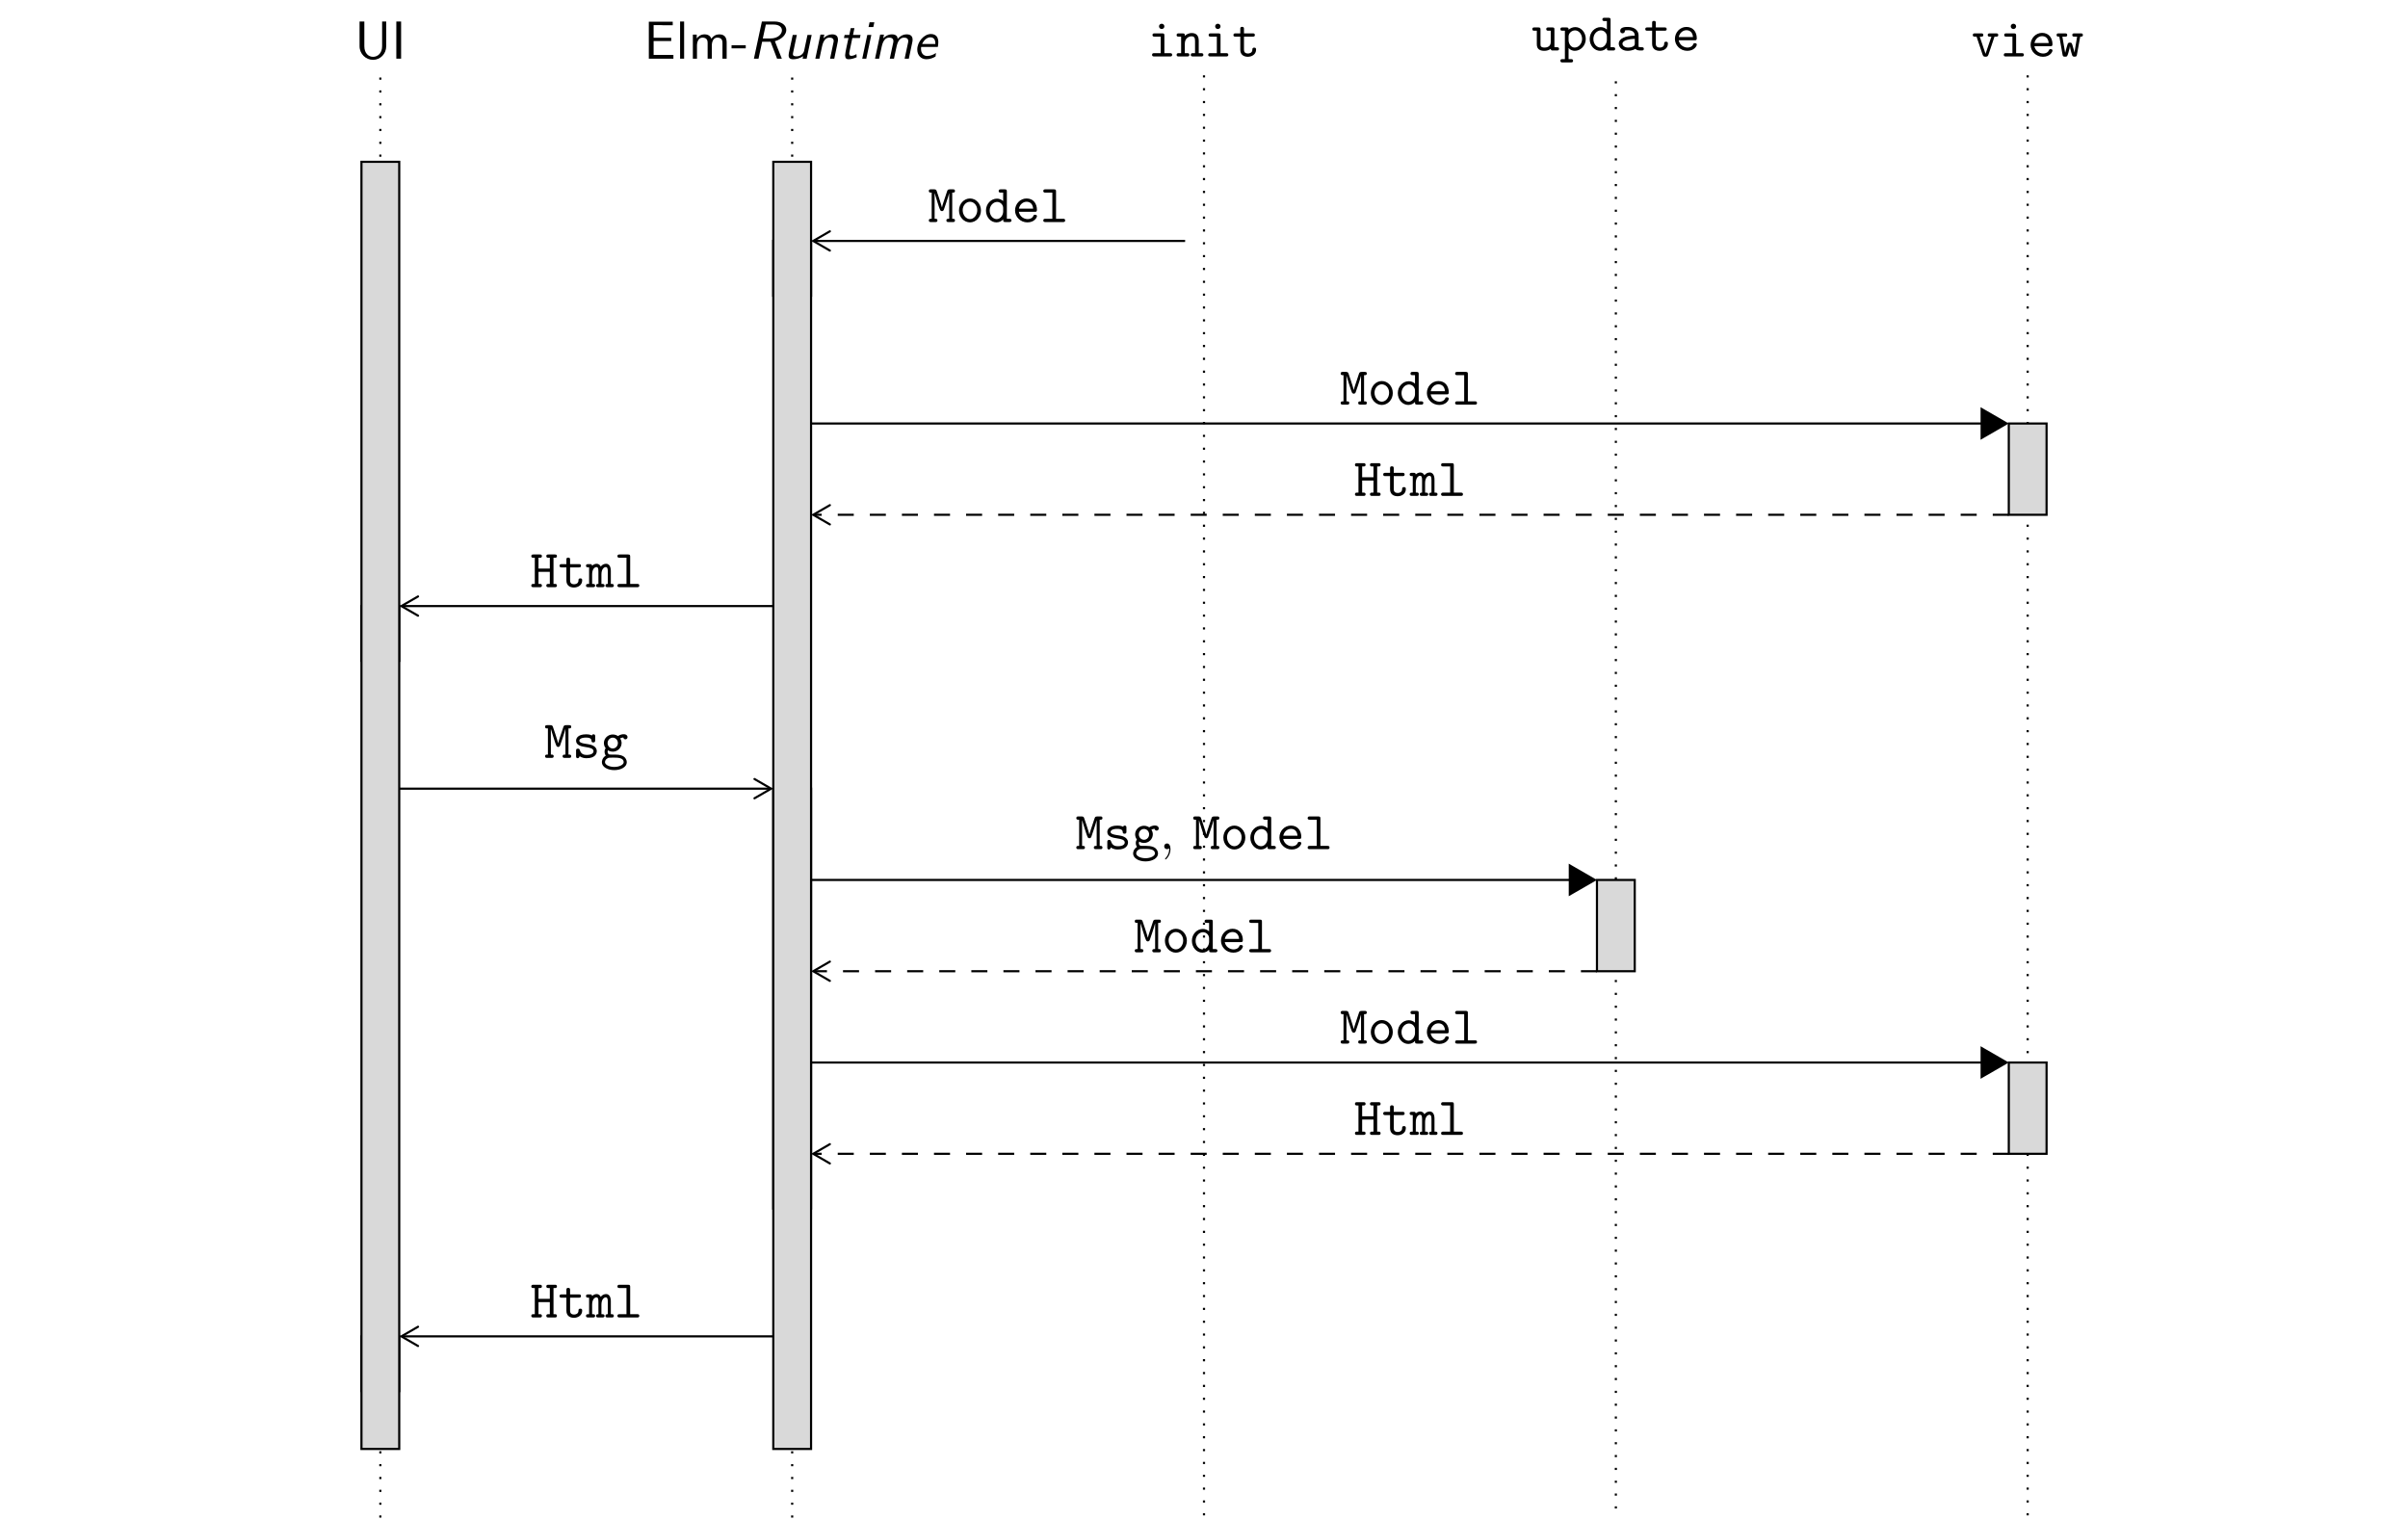 <?xml version="1.0" encoding="UTF-8"?>
<svg xmlns="http://www.w3.org/2000/svg" xmlns:xlink="http://www.w3.org/1999/xlink" width="448.671pt" height="283.201pt" viewBox="0 0 448.671 283.201" version="1.1">
<defs>
<g>
<symbol overflow="visible" id="glyph0-0">
<path style="stroke:none;" d=""/>
</symbol>
<symbol overflow="visible" id="glyph0-1">
<path style="stroke:none;" d="M 5.906 -6.922 L 5.141 -6.922 L 5.141 -2.312 C 5.141 -1 4.297 -0.344 3.453 -0.344 C 2.641 -0.344 1.828 -0.969 1.828 -2.312 L 1.828 -6.922 L 0.938 -6.922 L 0.938 -2.328 C 0.938 -0.875 2.109 0.219 3.453 0.219 C 4.781 0.219 5.906 -0.875 5.906 -2.328 Z M 5.906 -6.922 "/>
</symbol>
<symbol overflow="visible" id="glyph0-2">
<path style="stroke:none;" d="M 1.828 -6.922 L 0.938 -6.922 L 0.938 0 L 1.828 0 Z M 1.828 -6.922 "/>
</symbol>
<symbol overflow="visible" id="glyph0-3">
<path style="stroke:none;" d="M 5.109 -3.281 L 5.109 -3.891 L 1.828 -3.891 L 1.828 -6.25 L 3.203 -6.25 C 3.312 -6.25 3.438 -6.234 3.562 -6.234 L 5.391 -6.234 L 5.391 -6.891 L 0.938 -6.891 L 0.938 0 L 5.516 0 L 5.516 -0.703 L 4.266 -0.703 C 4.141 -0.703 4.031 -0.703 3.906 -0.703 L 1.828 -0.703 L 1.828 -3.281 Z M 5.109 -3.281 "/>
</symbol>
<symbol overflow="visible" id="glyph0-4">
<path style="stroke:none;" d="M 1.562 -6.922 L 0.812 -6.922 L 0.812 0 L 1.562 0 Z M 1.562 -6.922 "/>
</symbol>
<symbol overflow="visible" id="glyph0-5">
<path style="stroke:none;" d="M 7.109 -2.969 C 7.109 -3.641 6.953 -4.531 5.734 -4.531 C 5.141 -4.531 4.625 -4.25 4.25 -3.719 C 4 -4.469 3.297 -4.531 2.984 -4.531 C 2.266 -4.531 1.797 -4.125 1.531 -3.766 L 1.531 -4.484 L 0.812 -4.484 L 0.812 0 L 1.578 0 L 1.578 -2.438 C 1.578 -3.125 1.859 -3.922 2.594 -3.922 C 3.516 -3.922 3.562 -3.281 3.562 -2.906 L 3.562 0 L 4.344 0 L 4.344 -2.438 C 4.344 -3.125 4.609 -3.922 5.359 -3.922 C 6.281 -3.922 6.328 -3.281 6.328 -2.906 L 6.328 0 L 7.109 0 Z M 7.109 -2.969 "/>
</symbol>
<symbol overflow="visible" id="glyph0-6">
<path style="stroke:none;" d="M 2.75 -1.922 L 2.75 -2.5 L 0.109 -2.5 L 0.109 -1.922 Z M 2.75 -1.922 "/>
</symbol>
<symbol overflow="visible" id="glyph1-0">
<path style="stroke:none;" d=""/>
</symbol>
<symbol overflow="visible" id="glyph1-1">
<path style="stroke:none;" d="M 4.859 -3.25 C 6.266 -3.641 6.984 -4.578 6.984 -5.344 C 6.984 -6.234 6.094 -6.922 4.828 -6.922 L 2.438 -6.922 L 0.953 0 L 1.812 0 L 2.484 -3.156 L 4.062 -3.156 L 5.266 0 L 6.156 0 Z M 3.172 -6.359 L 4.594 -6.359 C 5.719 -6.359 6.172 -5.828 6.172 -5.281 C 6.172 -4.609 5.469 -3.766 4.062 -3.766 L 2.609 -3.766 Z M 3.172 -6.359 "/>
</symbol>
<symbol overflow="visible" id="glyph1-2">
<path style="stroke:none;" d="M 5.281 -4.422 L 4.5 -4.422 L 3.875 -1.469 C 3.781 -1.047 3.328 -0.438 2.469 -0.438 C 1.953 -0.438 1.781 -0.562 1.781 -0.844 C 1.781 -0.875 1.781 -0.938 1.812 -1.078 L 2.516 -4.422 L 1.75 -4.422 L 1.031 -1.062 C 1 -0.922 0.984 -0.781 0.984 -0.641 C 0.984 -0.281 1.094 0.109 1.844 0.109 C 2.406 0.109 3.141 -0.062 3.688 -0.484 L 3.594 0 L 4.344 0 Z M 5.281 -4.422 "/>
</symbol>
<symbol overflow="visible" id="glyph1-3">
<path style="stroke:none;" d="M 4.969 -3.031 C 5.031 -3.312 5.031 -3.391 5.031 -3.531 C 5.031 -4.141 4.734 -4.531 3.938 -4.531 C 3.312 -4.531 2.75 -4.234 2.328 -3.781 L 2.484 -4.484 L 1.766 -4.484 L 0.812 0 L 1.578 0 L 2.062 -2.266 C 2.297 -3.359 2.766 -3.922 3.422 -3.922 C 3.891 -3.922 4.234 -3.766 4.234 -3.266 C 4.234 -3.234 4.203 -3.078 4.203 -3.062 L 3.562 0 L 4.344 0 Z M 4.969 -3.031 "/>
</symbol>
<symbol overflow="visible" id="glyph1-4">
<path style="stroke:none;" d="M 2.562 -3.844 L 3.969 -3.844 L 4.094 -4.422 L 2.688 -4.422 L 2.953 -5.688 L 2.266 -5.688 L 2 -4.422 L 1.125 -4.422 L 1 -3.844 L 1.844 -3.844 C 1.719 -3.281 1.219 -1.031 1.219 -0.656 C 1.219 -0.094 1.453 0.109 1.828 0.109 C 2.359 0.109 2.875 -0.047 3.375 -0.266 L 3.328 -0.859 C 2.969 -0.609 2.625 -0.531 2.359 -0.531 C 2.25 -0.531 1.984 -0.531 1.984 -1 C 1.984 -1.094 2 -1.172 2.016 -1.234 Z M 2.562 -3.844 "/>
</symbol>
<symbol overflow="visible" id="glyph1-5">
<path style="stroke:none;" d="M 3.062 -6.781 L 2.172 -6.781 L 1.984 -5.891 L 2.875 -5.891 Z M 0.812 0 L 1.562 0 L 2.5 -4.422 L 1.75 -4.422 Z M 0.812 0 "/>
</symbol>
<symbol overflow="visible" id="glyph1-6">
<path style="stroke:none;" d="M 7.75 -3.031 C 7.781 -3.203 7.812 -3.312 7.812 -3.531 C 7.812 -4.141 7.5 -4.531 6.703 -4.531 C 5.828 -4.531 5.281 -3.953 5.031 -3.703 C 5 -4.109 4.797 -4.531 3.938 -4.531 C 3.141 -4.531 2.547 -4.016 2.328 -3.781 L 2.484 -4.484 L 1.766 -4.484 L 0.812 0 L 1.578 0 L 2.062 -2.266 C 2.266 -3.188 2.672 -3.922 3.422 -3.922 C 3.844 -3.922 4.234 -3.797 4.234 -3.266 C 4.234 -3.234 4.219 -3.078 4.219 -3.062 L 3.562 0 L 4.344 0 L 4.828 -2.266 C 5.031 -3.188 5.438 -3.922 6.188 -3.922 C 6.609 -3.922 7 -3.797 7 -3.266 C 7 -3.234 6.984 -3.078 6.984 -3.062 L 6.328 0 L 7.109 0 Z M 7.75 -3.031 "/>
</symbol>
<symbol overflow="visible" id="glyph1-7">
<path style="stroke:none;" d="M 4.594 -2.188 C 4.641 -2.359 4.688 -2.734 4.688 -3.062 C 4.688 -3.234 4.688 -3.766 4.375 -4.156 C 4.188 -4.391 3.828 -4.594 3.312 -4.594 C 2.031 -4.594 0.766 -3.156 0.766 -1.703 C 0.766 -0.672 1.422 0.109 2.484 0.109 C 3.156 0.109 3.781 -0.156 4.172 -0.406 C 4.203 -0.531 4.234 -0.906 4.25 -1.062 C 3.891 -0.797 3.266 -0.5 2.609 -0.5 C 1.938 -0.5 1.469 -1 1.469 -1.812 C 1.469 -1.938 1.469 -2.047 1.5 -2.188 Z M 1.672 -2.734 C 2.031 -3.531 2.656 -3.984 3.203 -3.984 C 4.141 -3.984 4.141 -3.047 4.141 -2.734 Z M 1.672 -2.734 "/>
</symbol>
<symbol overflow="visible" id="glyph2-0">
<path style="stroke:none;" d=""/>
</symbol>
<symbol overflow="visible" id="glyph2-1">
<path style="stroke:none;" d="M 3.078 -3.891 C 3.078 -4.203 3.016 -4.297 2.688 -4.297 L 1.266 -4.297 C 1.109 -4.297 0.859 -4.297 0.859 -4 C 0.859 -3.688 1.109 -3.688 1.266 -3.688 L 2.391 -3.688 L 2.391 -0.609 L 1.188 -0.609 C 1.031 -0.609 0.781 -0.609 0.781 -0.297 C 0.781 0 1.031 0 1.188 0 L 4.125 0 C 4.281 0 4.531 0 4.531 -0.297 C 4.531 -0.609 4.281 -0.609 4.125 -0.609 L 3.078 -0.609 Z M 3.078 -5.609 C 3.078 -5.875 2.859 -6.094 2.578 -6.094 C 2.297 -6.094 2.078 -5.875 2.078 -5.609 C 2.078 -5.328 2.297 -5.109 2.578 -5.109 C 2.859 -5.109 3.078 -5.328 3.078 -5.609 Z M 3.078 -5.609 "/>
</symbol>
<symbol overflow="visible" id="glyph2-2">
<path style="stroke:none;" d="M 1.656 -3.828 C 1.656 -4.141 1.656 -4.297 1.25 -4.297 L 0.531 -4.297 C 0.375 -4.297 0.125 -4.297 0.125 -3.984 C 0.125 -3.688 0.375 -3.688 0.516 -3.688 L 0.969 -3.688 L 0.969 -0.609 L 0.531 -0.609 C 0.375 -0.609 0.125 -0.609 0.125 -0.297 C 0.125 0 0.375 0 0.516 0 L 2.109 0 C 2.25 0 2.5 0 2.5 -0.297 C 2.5 -0.609 2.25 -0.609 2.094 -0.609 L 1.656 -0.609 L 1.656 -2.375 C 1.656 -3.375 2.391 -3.75 2.906 -3.75 C 3.422 -3.75 3.562 -3.469 3.562 -2.875 L 3.562 -0.609 L 3.188 -0.609 C 3.016 -0.609 2.766 -0.609 2.766 -0.297 C 2.766 0 3.047 0 3.188 0 L 4.703 0 C 4.844 0 5.109 0 5.109 -0.297 C 5.109 -0.609 4.859 -0.609 4.688 -0.609 L 4.25 -0.609 L 4.25 -2.922 C 4.25 -3.922 3.75 -4.359 2.953 -4.359 C 2.297 -4.359 1.844 -4.016 1.656 -3.828 Z M 1.656 -3.828 "/>
</symbol>
<symbol overflow="visible" id="glyph2-3">
<path style="stroke:none;" d="M 2.219 -3.688 L 3.844 -3.688 C 4 -3.688 4.25 -3.688 4.25 -3.984 C 4.25 -4.297 4 -4.297 3.844 -4.297 L 2.219 -4.297 L 2.219 -5.109 C 2.219 -5.297 2.219 -5.516 1.875 -5.516 C 1.531 -5.516 1.531 -5.312 1.531 -5.109 L 1.531 -4.297 L 0.656 -4.297 C 0.5 -4.297 0.25 -4.297 0.25 -3.984 C 0.25 -3.688 0.5 -3.688 0.641 -3.688 L 1.531 -3.688 L 1.531 -1.25 C 1.531 -0.297 2.203 0.062 2.938 0.062 C 3.672 0.062 4.469 -0.375 4.469 -1.25 C 4.469 -1.438 4.469 -1.641 4.125 -1.641 C 3.797 -1.641 3.781 -1.438 3.781 -1.266 C 3.781 -0.641 3.203 -0.547 2.984 -0.547 C 2.219 -0.547 2.219 -1.062 2.219 -1.312 Z M 2.219 -3.688 "/>
</symbol>
<symbol overflow="visible" id="glyph2-4">
<path style="stroke:none;" d="M 3.562 -0.312 C 3.578 0 3.781 0 3.969 0 L 4.688 0 C 4.859 0 5.109 0 5.109 -0.312 C 5.109 -0.609 4.844 -0.609 4.703 -0.609 L 4.25 -0.609 L 4.25 -3.891 C 4.25 -4.203 4.203 -4.297 3.859 -4.297 L 3.125 -4.297 C 2.969 -4.297 2.719 -4.297 2.719 -3.984 C 2.719 -3.688 2.984 -3.688 3.125 -3.688 L 3.562 -3.688 L 3.562 -1.562 C 3.562 -0.672 2.766 -0.547 2.438 -0.547 C 1.656 -0.547 1.656 -0.875 1.656 -1.203 L 1.656 -3.891 C 1.656 -4.203 1.594 -4.297 1.25 -4.297 L 0.531 -4.297 C 0.375 -4.297 0.125 -4.297 0.125 -3.984 C 0.125 -3.688 0.375 -3.688 0.516 -3.688 L 0.969 -3.688 L 0.969 -1.141 C 0.969 -0.172 1.656 0.062 2.375 0.062 C 2.797 0.062 3.203 -0.047 3.562 -0.312 Z M 3.562 -0.312 "/>
</symbol>
<symbol overflow="visible" id="glyph2-5">
<path style="stroke:none;" d="M 1.656 -2.625 C 1.656 -3.219 2.234 -3.75 2.859 -3.75 C 3.594 -3.75 4.172 -3.016 4.172 -2.156 C 4.172 -1.203 3.484 -0.547 2.781 -0.547 C 2 -0.547 1.656 -1.422 1.656 -1.906 Z M 1.656 -0.453 C 2.062 -0.031 2.5 0.062 2.812 0.062 C 3.891 0.062 4.859 -0.891 4.859 -2.156 C 4.859 -3.375 3.984 -4.359 2.922 -4.359 C 2.438 -4.359 2 -4.172 1.656 -3.875 C 1.656 -4.156 1.641 -4.297 1.25 -4.297 L 0.531 -4.297 C 0.375 -4.297 0.125 -4.297 0.125 -3.984 C 0.125 -3.688 0.375 -3.688 0.516 -3.688 L 0.969 -3.688 L 0.969 1.609 L 0.531 1.609 C 0.375 1.609 0.125 1.609 0.125 1.906 C 0.125 2.219 0.375 2.219 0.516 2.219 L 2.109 2.219 C 2.25 2.219 2.5 2.219 2.5 1.906 C 2.5 1.609 2.25 1.609 2.094 1.609 L 1.656 1.609 Z M 1.656 -0.453 "/>
</symbol>
<symbol overflow="visible" id="glyph2-6">
<path style="stroke:none;" d="M 3.562 -0.5 C 3.562 -0.141 3.562 0 3.969 0 L 4.688 0 C 4.859 0 5.109 0 5.109 -0.312 C 5.109 -0.609 4.844 -0.609 4.703 -0.609 L 4.25 -0.609 L 4.25 -5.688 C 4.25 -5.984 4.203 -6.094 3.859 -6.094 L 3.125 -6.094 C 2.969 -6.094 2.719 -6.094 2.719 -5.781 C 2.719 -5.484 2.984 -5.484 3.125 -5.484 L 3.562 -5.484 L 3.562 -3.906 C 3.234 -4.203 2.828 -4.359 2.406 -4.359 C 1.312 -4.359 0.359 -3.406 0.359 -2.141 C 0.359 -0.906 1.25 0.062 2.312 0.062 C 2.875 0.062 3.297 -0.203 3.562 -0.5 Z M 3.562 -2.641 L 3.562 -1.938 C 3.562 -1.375 3.125 -0.547 2.359 -0.547 C 1.641 -0.547 1.047 -1.25 1.047 -2.141 C 1.047 -3.094 1.75 -3.75 2.438 -3.75 C 3.078 -3.75 3.562 -3.188 3.562 -2.641 Z M 3.562 -2.641 "/>
</symbol>
<symbol overflow="visible" id="glyph2-7">
<path style="stroke:none;" d="M 3.656 -0.312 C 3.875 -0.016 4.344 0 4.719 0 C 5 0 5.219 0 5.219 -0.312 C 5.219 -0.609 4.969 -0.609 4.828 -0.609 C 4.406 -0.609 4.312 -0.656 4.234 -0.688 L 4.234 -2.844 C 4.234 -3.547 3.688 -4.391 2.25 -4.391 C 1.828 -4.391 0.812 -4.391 0.812 -3.656 C 0.812 -3.359 1.016 -3.203 1.25 -3.203 C 1.406 -3.203 1.688 -3.297 1.688 -3.656 C 1.688 -3.734 1.703 -3.75 1.906 -3.766 C 2.047 -3.781 2.172 -3.781 2.266 -3.781 C 3.016 -3.781 3.531 -3.469 3.531 -2.766 C 1.781 -2.734 0.547 -2.234 0.547 -1.281 C 0.547 -0.594 1.172 0.062 2.188 0.062 C 2.562 0.062 3.188 -0.016 3.656 -0.312 Z M 3.531 -2.172 L 3.531 -1.328 C 3.531 -1.109 3.531 -0.891 3.156 -0.719 C 2.797 -0.547 2.344 -0.547 2.266 -0.547 C 1.641 -0.547 1.234 -0.891 1.234 -1.281 C 1.234 -1.766 2.094 -2.141 3.531 -2.172 Z M 3.531 -2.172 "/>
</symbol>
<symbol overflow="visible" id="glyph2-8">
<path style="stroke:none;" d="M 4.234 -1.906 C 4.438 -1.906 4.625 -1.906 4.625 -2.266 C 4.625 -3.406 3.984 -4.391 2.688 -4.391 C 1.5 -4.391 0.547 -3.391 0.547 -2.156 C 0.547 -0.953 1.562 0.062 2.844 0.062 C 4.156 0.062 4.625 -0.844 4.625 -1.094 C 4.625 -1.359 4.344 -1.359 4.281 -1.359 C 4.094 -1.359 4.016 -1.328 3.953 -1.141 C 3.734 -0.641 3.188 -0.547 2.906 -0.547 C 2.156 -0.547 1.422 -1.047 1.25 -1.906 Z M 1.266 -2.5 C 1.406 -3.234 2 -3.781 2.688 -3.781 C 3.203 -3.781 3.828 -3.531 3.922 -2.5 Z M 1.266 -2.5 "/>
</symbol>
<symbol overflow="visible" id="glyph2-9">
<path style="stroke:none;" d="M 4.281 -3.688 L 4.578 -3.688 C 4.734 -3.688 4.984 -3.688 4.984 -3.984 C 4.984 -4.297 4.75 -4.297 4.578 -4.297 L 3.422 -4.297 C 3.266 -4.297 3.016 -4.297 3.016 -4 C 3.016 -3.688 3.266 -3.688 3.422 -3.688 L 3.703 -3.688 L 2.609 -0.484 L 1.531 -3.688 L 1.797 -3.688 C 1.953 -3.688 2.203 -3.688 2.203 -3.984 C 2.203 -4.297 1.969 -4.297 1.797 -4.297 L 0.641 -4.297 C 0.484 -4.297 0.234 -4.297 0.234 -3.984 C 0.234 -3.688 0.484 -3.688 0.641 -3.688 L 0.938 -3.688 L 2.078 -0.297 C 2.203 0.047 2.406 0.047 2.609 0.047 C 2.797 0.047 3.031 0.047 3.141 -0.297 Z M 4.281 -3.688 "/>
</symbol>
<symbol overflow="visible" id="glyph2-10">
<path style="stroke:none;" d="M 4.562 -3.688 C 4.859 -3.688 5.062 -3.688 5.062 -4 C 5.062 -4.297 4.828 -4.297 4.641 -4.297 L 3.5 -4.297 C 3.312 -4.297 3.078 -4.297 3.078 -4 C 3.078 -3.688 3.312 -3.688 3.5 -3.688 L 3.984 -3.688 L 3.484 -0.719 C 3.438 -0.984 3.312 -1.438 3.188 -1.844 C 3.016 -2.469 2.984 -2.578 2.625 -2.578 C 2.531 -2.578 2.344 -2.578 2.234 -2.359 C 2.203 -2.297 1.797 -0.922 1.766 -0.719 L 1.75 -0.719 L 1.234 -3.688 L 1.719 -3.688 C 1.906 -3.688 2.141 -3.688 2.141 -3.984 C 2.141 -4.297 1.906 -4.297 1.719 -4.297 L 0.578 -4.297 C 0.406 -4.297 0.156 -4.297 0.156 -4 C 0.156 -3.688 0.375 -3.688 0.672 -3.688 L 1.266 -0.344 C 1.312 -0.109 1.328 0.047 1.734 0.047 C 2.141 0.047 2.156 -0.047 2.344 -0.656 C 2.594 -1.531 2.609 -1.672 2.625 -1.891 L 2.641 -1.891 C 2.688 -1.375 3.062 -0.203 3.094 -0.125 C 3.219 0.047 3.406 0.047 3.516 0.047 C 3.891 0.047 3.922 -0.125 3.953 -0.344 Z M 4.562 -3.688 "/>
</symbol>
<symbol overflow="visible" id="glyph2-11">
<path style="stroke:none;" d="M 2.891 -3.672 C 2.766 -3.312 2.688 -3.031 2.625 -2.734 L 2.609 -2.734 C 2.516 -3.203 1.641 -5.797 1.609 -5.859 C 1.516 -6.094 1.266 -6.094 1.125 -6.094 L 0.562 -6.094 C 0.422 -6.094 0.172 -6.094 0.172 -5.797 C 0.172 -5.484 0.375 -5.484 0.703 -5.484 L 0.703 -0.609 C 0.375 -0.609 0.172 -0.609 0.172 -0.297 C 0.172 0 0.422 0 0.562 0 L 1.391 0 C 1.531 0 1.781 0 1.781 -0.297 C 1.781 -0.609 1.578 -0.609 1.25 -0.609 L 1.25 -5.359 L 1.266 -5.359 C 1.375 -4.906 2.016 -2.984 2.047 -2.859 C 2.141 -2.625 2.266 -2.25 2.312 -2.188 C 2.375 -2.109 2.5 -2.031 2.609 -2.031 C 2.734 -2.031 2.875 -2.109 2.953 -2.25 C 2.984 -2.312 3.844 -4.828 3.953 -5.359 L 3.969 -5.359 L 3.969 -0.609 C 3.656 -0.609 3.438 -0.609 3.438 -0.297 C 3.438 0 3.688 0 3.844 0 L 4.656 0 C 4.812 0 5.047 0 5.047 -0.297 C 5.047 -0.609 4.844 -0.609 4.531 -0.609 L 4.531 -5.484 C 4.844 -5.484 5.047 -5.484 5.047 -5.797 C 5.047 -6.094 4.812 -6.094 4.656 -6.094 L 4.094 -6.094 C 3.688 -6.094 3.656 -5.953 3.562 -5.688 Z M 2.891 -3.672 "/>
</symbol>
<symbol overflow="visible" id="glyph2-12">
<path style="stroke:none;" d="M 4.656 -2.156 C 4.656 -3.406 3.734 -4.391 2.609 -4.391 C 1.5 -4.391 0.562 -3.406 0.562 -2.156 C 0.562 -0.891 1.516 0.062 2.609 0.062 C 3.703 0.062 4.656 -0.891 4.656 -2.156 Z M 2.609 -0.547 C 1.875 -0.547 1.25 -1.297 1.25 -2.219 C 1.25 -3.125 1.906 -3.781 2.609 -3.781 C 3.328 -3.781 3.969 -3.125 3.969 -2.219 C 3.969 -1.297 3.344 -0.547 2.609 -0.547 Z M 2.609 -0.547 "/>
</symbol>
<symbol overflow="visible" id="glyph2-13">
<path style="stroke:none;" d="M 2.953 -5.688 C 2.953 -5.984 2.906 -6.094 2.562 -6.094 L 0.984 -6.094 C 0.828 -6.094 0.578 -6.094 0.578 -5.781 C 0.578 -5.484 0.844 -5.484 0.984 -5.484 L 2.266 -5.484 L 2.266 -0.609 L 0.984 -0.609 C 0.828 -0.609 0.578 -0.609 0.578 -0.297 C 0.578 0 0.844 0 0.984 0 L 4.25 0 C 4.406 0 4.656 0 4.656 -0.297 C 4.656 -0.609 4.422 -0.609 4.25 -0.609 L 2.953 -0.609 Z M 2.953 -5.688 "/>
</symbol>
<symbol overflow="visible" id="glyph2-14">
<path style="stroke:none;" d="M 4.359 -5.484 L 4.609 -5.484 C 4.75 -5.484 5 -5.484 5 -5.781 C 5 -6.094 4.766 -6.094 4.609 -6.094 L 3.422 -6.094 C 3.266 -6.094 3.016 -6.094 3.016 -5.797 C 3.016 -5.484 3.266 -5.484 3.422 -5.484 L 3.672 -5.484 L 3.672 -3.469 L 1.562 -3.469 L 1.562 -5.484 L 1.797 -5.484 C 1.953 -5.484 2.203 -5.484 2.203 -5.781 C 2.203 -6.094 1.969 -6.094 1.797 -6.094 L 0.625 -6.094 C 0.453 -6.094 0.219 -6.094 0.219 -5.781 C 0.219 -5.484 0.469 -5.484 0.625 -5.484 L 0.875 -5.484 L 0.875 -0.609 L 0.625 -0.609 C 0.453 -0.609 0.219 -0.609 0.219 -0.297 C 0.219 0 0.469 0 0.625 0 L 1.797 0 C 1.953 0 2.203 0 2.203 -0.297 C 2.203 -0.609 1.969 -0.609 1.797 -0.609 L 1.562 -0.609 L 1.562 -2.859 L 3.672 -2.859 L 3.672 -0.609 L 3.422 -0.609 C 3.266 -0.609 3.016 -0.609 3.016 -0.312 C 3.016 0 3.266 0 3.422 0 L 4.609 0 C 4.75 0 5 0 5 -0.297 C 5 -0.609 4.766 -0.609 4.609 -0.609 L 4.359 -0.609 Z M 4.359 -5.484 "/>
</symbol>
<symbol overflow="visible" id="glyph2-15">
<path style="stroke:none;" d="M 1.094 -4 C 1.062 -4.297 0.875 -4.297 0.688 -4.297 L 0.375 -4.297 C 0.219 -4.297 -0.047 -4.297 -0.047 -4 C -0.047 -3.688 0.172 -3.688 0.531 -3.688 L 0.531 -0.609 C 0.172 -0.609 -0.047 -0.609 -0.047 -0.297 C -0.047 0 0.234 0 0.375 0 L 1.25 0 C 1.391 0 1.656 0 1.656 -0.297 C 1.656 -0.609 1.453 -0.609 1.094 -0.609 L 1.094 -2.391 C 1.094 -3.281 1.5 -3.75 1.906 -3.75 C 2.141 -3.75 2.266 -3.578 2.266 -2.938 L 2.266 -0.609 C 2.078 -0.609 1.828 -0.609 1.828 -0.297 C 1.828 0 2.109 0 2.25 0 L 2.984 0 C 3.141 0 3.406 0 3.406 -0.297 C 3.406 -0.609 3.188 -0.609 2.828 -0.609 L 2.828 -2.391 C 2.828 -3.281 3.234 -3.75 3.656 -3.75 C 3.875 -3.75 4.016 -3.578 4.016 -2.938 L 4.016 -0.609 C 3.828 -0.609 3.578 -0.609 3.578 -0.297 C 3.578 0 3.844 0 3.984 0 L 4.734 0 C 4.891 0 5.141 0 5.141 -0.297 C 5.141 -0.609 4.938 -0.609 4.578 -0.609 L 4.578 -3.016 C 4.578 -3.219 4.578 -4.359 3.688 -4.359 C 3.391 -4.359 2.984 -4.234 2.703 -3.844 C 2.547 -4.172 2.266 -4.359 1.938 -4.359 C 1.625 -4.359 1.328 -4.219 1.094 -4 Z M 1.094 -4 "/>
</symbol>
<symbol overflow="visible" id="glyph2-16">
<path style="stroke:none;" d="M 2.969 -2.547 C 2.734 -2.578 2.547 -2.609 2.297 -2.656 C 2 -2.703 1.328 -2.828 1.328 -3.203 C 1.328 -3.469 1.641 -3.781 2.594 -3.781 C 3.422 -3.781 3.562 -3.484 3.594 -3.219 C 3.594 -3.047 3.625 -2.875 3.922 -2.875 C 4.281 -2.875 4.281 -3.094 4.281 -3.297 L 4.281 -3.984 C 4.281 -4.141 4.281 -4.391 3.984 -4.391 C 3.734 -4.391 3.703 -4.25 3.672 -4.172 C 3.234 -4.391 2.797 -4.391 2.609 -4.391 C 0.953 -4.391 0.719 -3.562 0.719 -3.203 C 0.719 -2.297 1.766 -2.125 2.688 -1.984 C 3.172 -1.906 3.969 -1.781 3.969 -1.25 C 3.969 -0.875 3.594 -0.547 2.688 -0.547 C 2.219 -0.547 1.672 -0.656 1.422 -1.438 C 1.359 -1.609 1.328 -1.719 1.062 -1.719 C 0.719 -1.719 0.719 -1.516 0.719 -1.312 L 0.719 -0.344 C 0.719 -0.188 0.719 0.062 1.016 0.062 C 1.109 0.062 1.266 0.047 1.391 -0.312 C 1.875 0.047 2.406 0.062 2.688 0.062 C 4.25 0.062 4.578 -0.766 4.578 -1.25 C 4.578 -2.281 3.297 -2.5 2.969 -2.547 Z M 2.969 -2.547 "/>
</symbol>
<symbol overflow="visible" id="glyph2-17">
<path style="stroke:none;" d="M 2.328 -1.75 C 1.781 -1.75 1.359 -2.219 1.359 -2.75 C 1.359 -3.312 1.797 -3.766 2.328 -3.766 C 2.859 -3.766 3.281 -3.297 3.281 -2.766 C 3.281 -2.188 2.844 -1.75 2.328 -1.75 Z M 1.422 -1.406 C 1.453 -1.391 1.828 -1.156 2.328 -1.156 C 3.234 -1.156 3.969 -1.875 3.969 -2.766 C 3.969 -3.062 3.875 -3.344 3.703 -3.625 C 3.922 -3.75 4.156 -3.781 4.281 -3.797 C 4.344 -3.531 4.578 -3.453 4.672 -3.453 C 4.844 -3.453 5.078 -3.578 5.078 -3.875 C 5.078 -4.094 4.891 -4.406 4.344 -4.406 C 4.234 -4.406 3.75 -4.391 3.297 -4.062 C 3.125 -4.172 2.781 -4.359 2.328 -4.359 C 1.391 -4.359 0.672 -3.609 0.672 -2.766 C 0.672 -2.328 0.844 -2 1 -1.812 C 0.891 -1.656 0.797 -1.438 0.797 -1.141 C 0.797 -0.781 0.938 -0.531 1.031 -0.422 C 0.297 0.031 0.297 0.703 0.297 0.812 C 0.297 1.672 1.328 2.281 2.609 2.281 C 3.891 2.281 4.938 1.672 4.938 0.812 C 4.938 0.453 4.75 -0.047 4.25 -0.312 C 4.109 -0.391 3.703 -0.609 2.797 -0.609 L 2.109 -0.609 C 2.031 -0.609 1.891 -0.609 1.812 -0.625 C 1.672 -0.625 1.609 -0.625 1.484 -0.766 C 1.375 -0.906 1.359 -1.109 1.359 -1.125 C 1.359 -1.172 1.391 -1.312 1.422 -1.406 Z M 2.609 1.688 C 1.609 1.688 0.875 1.25 0.875 0.812 C 0.875 0.641 0.953 0.312 1.281 0.125 C 1.531 -0.047 1.609 -0.047 2.344 -0.047 C 3.234 -0.047 4.359 -0.047 4.359 0.812 C 4.359 1.25 3.609 1.688 2.609 1.688 Z M 2.609 1.688 "/>
</symbol>
<symbol overflow="visible" id="glyph3-0">
<path style="stroke:none;" d=""/>
</symbol>
<symbol overflow="visible" id="glyph3-1">
<path style="stroke:none;" d="M 2.031 -0.016 C 2.031 -0.641 1.781 -1.062 1.391 -1.062 C 1.031 -1.062 0.859 -0.781 0.859 -0.531 C 0.859 -0.266 1.031 0 1.391 0 C 1.547 0 1.672 -0.062 1.766 -0.141 L 1.781 -0.156 C 1.797 -0.156 1.797 -0.156 1.797 -0.016 C 1.797 0.625 1.531 1.234 1.094 1.703 C 1.031 1.766 1.016 1.781 1.016 1.812 C 1.016 1.891 1.062 1.922 1.109 1.922 C 1.234 1.922 2.031 1.141 2.031 -0.016 Z M 2.031 -0.016 "/>
</symbol>
</g>
<clipPath id="clip1">
  <path d="M 70 14 L 72 14 L 72 283.199 L 70 283.199 Z M 70 14 "/>
</clipPath>
<clipPath id="clip2">
  <path d="M 147 14 L 148 14 L 148 283.199 L 147 283.199 Z M 147 14 "/>
</clipPath>
<clipPath id="clip3">
  <path d="M 224 13 L 225 13 L 225 283.199 L 224 283.199 Z M 224 13 "/>
</clipPath>
<clipPath id="clip4">
  <path d="M 300 14 L 302 14 L 302 283.199 L 300 283.199 Z M 300 14 "/>
</clipPath>
<clipPath id="clip5">
  <path d="M 377 13 L 379 13 L 379 283.199 L 377 283.199 Z M 377 13 "/>
</clipPath>
</defs>
<g id="surface1">
<g clip-path="url(#clip1)" clip-rule="nonzero">
<path style="fill:none;stroke-width:0.399;stroke-linecap:butt;stroke-linejoin:miter;stroke:rgb(0%,0%,0%);stroke-opacity:1;stroke-dasharray:0.399,1.993;stroke-miterlimit:10;" d="M 5.67 -6.977 L 5.67 -275.532 " transform="matrix(1,0,0,-1,65.197,7.472)"/>
</g>
<g clip-path="url(#clip2)" clip-rule="nonzero">
<path style="fill:none;stroke-width:0.399;stroke-linecap:butt;stroke-linejoin:miter;stroke:rgb(0%,0%,0%);stroke-opacity:1;stroke-dasharray:0.399,1.993;stroke-miterlimit:10;" d="M 82.405 -6.977 L 82.405 -275.532 " transform="matrix(1,0,0,-1,65.197,7.472)"/>
</g>
<g clip-path="url(#clip3)" clip-rule="nonzero">
<path style="fill:none;stroke-width:0.399;stroke-linecap:butt;stroke-linejoin:miter;stroke:rgb(0%,0%,0%);stroke-opacity:1;stroke-dasharray:0.399,1.993;stroke-miterlimit:10;" d="M 159.139 -6.563 L 159.139 -275.532 " transform="matrix(1,0,0,-1,65.197,7.472)"/>
</g>
<g clip-path="url(#clip4)" clip-rule="nonzero">
<path style="fill:none;stroke-width:0.399;stroke-linecap:butt;stroke-linejoin:miter;stroke:rgb(0%,0%,0%);stroke-opacity:1;stroke-dasharray:0.399,1.993;stroke-miterlimit:10;" d="M 235.877 -7.673 L 235.877 -275.532 " transform="matrix(1,0,0,-1,65.197,7.472)"/>
</g>
<g clip-path="url(#clip5)" clip-rule="nonzero">
<path style="fill:none;stroke-width:0.399;stroke-linecap:butt;stroke-linejoin:miter;stroke:rgb(0%,0%,0%);stroke-opacity:1;stroke-dasharray:0.399,1.993;stroke-miterlimit:10;" d="M 312.612 -6.563 L 312.612 -275.532 " transform="matrix(1,0,0,-1,65.197,7.472)"/>
</g>
<path style="fill:none;stroke-width:0.399;stroke-linecap:butt;stroke-linejoin:miter;stroke:rgb(0%,0%,0%);stroke-opacity:1;stroke-miterlimit:10;" d="M 78.885 -37.419 L 85.924 -37.419 L 85.924 -47.622 L 78.885 -47.622 Z M 78.885 -37.419 " transform="matrix(1,0,0,-1,65.197,7.472)"/>
<path style="fill-rule:nonzero;fill:rgb(84.999%,84.999%,84.999%);fill-opacity:1;stroke-width:0.399;stroke-linecap:butt;stroke-linejoin:miter;stroke:rgb(0%,0%,0%);stroke-opacity:1;stroke-miterlimit:10;" d="M 309.092 -71.434 L 316.131 -71.434 L 316.131 -88.442 L 309.092 -88.442 Z M 309.092 -71.434 " transform="matrix(1,0,0,-1,65.197,7.472)"/>
<path style="fill-rule:nonzero;fill:rgb(84.999%,84.999%,84.999%);fill-opacity:1;stroke-width:0.399;stroke-linecap:butt;stroke-linejoin:miter;stroke:rgb(0%,0%,0%);stroke-opacity:1;stroke-miterlimit:10;" d="M 2.151 -105.45 L 9.19 -105.45 L 9.19 -115.657 L 2.151 -115.657 Z M 2.151 -105.45 " transform="matrix(1,0,0,-1,65.197,7.472)"/>
<path style="fill-rule:nonzero;fill:rgb(84.999%,84.999%,84.999%);fill-opacity:1;stroke-width:0.399;stroke-linecap:butt;stroke-linejoin:miter;stroke:rgb(0%,0%,0%);stroke-opacity:1;stroke-miterlimit:10;" d="M 232.358 -156.477 L 239.397 -156.477 L 239.397 -173.485 L 232.358 -173.485 Z M 232.358 -156.477 " transform="matrix(1,0,0,-1,65.197,7.472)"/>
<path style="fill-rule:nonzero;fill:rgb(84.999%,84.999%,84.999%);fill-opacity:1;stroke-width:0.399;stroke-linecap:butt;stroke-linejoin:miter;stroke:rgb(0%,0%,0%);stroke-opacity:1;stroke-miterlimit:10;" d="M 309.092 -190.493 L 316.131 -190.493 L 316.131 -207.501 L 309.092 -207.501 Z M 309.092 -190.493 " transform="matrix(1,0,0,-1,65.197,7.472)"/>
<path style="fill-rule:nonzero;fill:rgb(84.999%,84.999%,84.999%);fill-opacity:1;stroke-width:0.399;stroke-linecap:butt;stroke-linejoin:miter;stroke:rgb(0%,0%,0%);stroke-opacity:1;stroke-miterlimit:10;" d="M 78.885 -139.469 L 85.924 -139.469 L 85.924 -217.704 L 78.885 -217.704 Z M 78.885 -139.469 " transform="matrix(1,0,0,-1,65.197,7.472)"/>
<path style="fill-rule:nonzero;fill:rgb(84.999%,84.999%,84.999%);fill-opacity:1;stroke-width:0.399;stroke-linecap:butt;stroke-linejoin:miter;stroke:rgb(0%,0%,0%);stroke-opacity:1;stroke-miterlimit:10;" d="M 2.151 -241.516 L 9.19 -241.516 L 9.19 -251.723 L 2.151 -251.723 Z M 2.151 -241.516 " transform="matrix(1,0,0,-1,65.197,7.472)"/>
<path style="fill-rule:nonzero;fill:rgb(84.999%,84.999%,84.999%);fill-opacity:1;stroke-width:0.399;stroke-linecap:butt;stroke-linejoin:miter;stroke:rgb(0%,0%,0%);stroke-opacity:1;stroke-miterlimit:10;" d="M 2.151 -22.676 L 9.19 -22.676 L 9.19 -262.493 L 2.151 -262.493 Z M 2.151 -22.676 " transform="matrix(1,0,0,-1,65.197,7.472)"/>
<path style="fill-rule:nonzero;fill:rgb(84.999%,84.999%,84.999%);fill-opacity:1;stroke-width:0.399;stroke-linecap:butt;stroke-linejoin:miter;stroke:rgb(0%,0%,0%);stroke-opacity:1;stroke-miterlimit:10;" d="M 78.885 -22.676 L 85.924 -22.676 L 85.924 -262.493 L 78.885 -262.493 Z M 78.885 -22.676 " transform="matrix(1,0,0,-1,65.197,7.472)"/>
<g style="fill:rgb(0%,0%,0%);fill-opacity:1;">
  <use xlink:href="#glyph0-1" x="66.058" y="10.931"/>
  <use xlink:href="#glyph0-2" x="72.907" y="10.931"/>
</g>
<g style="fill:rgb(0%,0%,0%);fill-opacity:1;">
  <use xlink:href="#glyph0-3" x="119.956" y="10.931"/>
  <use xlink:href="#glyph0-4" x="125.906" y="10.931"/>
  <use xlink:href="#glyph0-5" x="128.286" y="10.931"/>
  <use xlink:href="#glyph0-6" x="136.2" y="10.931"/>
</g>
<g style="fill:rgb(0%,0%,0%);fill-opacity:1;">
  <use xlink:href="#glyph1-1" x="139.521" y="10.931"/>
  <use xlink:href="#glyph1-2" x="145.955" y="10.931"/>
  <use xlink:href="#glyph1-3" x="151.103" y="10.931"/>
  <use xlink:href="#glyph1-4" x="156.25" y="10.931"/>
  <use xlink:href="#glyph1-5" x="159.848" y="10.931"/>
  <use xlink:href="#glyph1-6" x="162.228" y="10.931"/>
  <use xlink:href="#glyph1-7" x="170.142" y="10.931"/>
</g>
<g style="fill:rgb(0%,0%,0%);fill-opacity:1;">
  <use xlink:href="#glyph2-1" x="213.875" y="10.516"/>
  <use xlink:href="#glyph2-2" x="219.105" y="10.516"/>
  <use xlink:href="#glyph2-1" x="224.336" y="10.516"/>
  <use xlink:href="#glyph2-3" x="229.566" y="10.516"/>
</g>
<g style="fill:rgb(0%,0%,0%);fill-opacity:1;">
  <use xlink:href="#glyph2-4" x="285.379" y="9.409"/>
  <use xlink:href="#glyph2-5" x="290.609" y="9.409"/>
  <use xlink:href="#glyph2-6" x="295.84" y="9.409"/>
  <use xlink:href="#glyph2-7" x="301.07" y="9.409"/>
  <use xlink:href="#glyph2-3" x="306.3" y="9.409"/>
  <use xlink:href="#glyph2-8" x="311.531" y="9.409"/>
</g>
<g style="fill:rgb(0%,0%,0%);fill-opacity:1;">
  <use xlink:href="#glyph2-9" x="367.344" y="10.516"/>
  <use xlink:href="#glyph2-1" x="372.574" y="10.516"/>
  <use xlink:href="#glyph2-8" x="377.805" y="10.516"/>
  <use xlink:href="#glyph2-10" x="383.035" y="10.516"/>
</g>
<path style="fill:none;stroke-width:0.399;stroke-linecap:butt;stroke-linejoin:miter;stroke:rgb(0%,0%,0%);stroke-opacity:1;stroke-miterlimit:10;" d="M 155.619 -37.419 L 86.522 -37.419 " transform="matrix(1,0,0,-1,65.197,7.472)"/>
<path style="fill:none;stroke-width:0.399;stroke-linecap:round;stroke-linejoin:miter;stroke:rgb(0%,0%,0%);stroke-opacity:1;stroke-miterlimit:10;" d="M -2.906 1.794 L 0.2 0.001 L -2.906 -1.792 " transform="matrix(-1,0,0,1,151.719,44.89)"/>
<g style="fill:rgb(0%,0%,0%);fill-opacity:1;">
  <use xlink:href="#glyph2-11" x="172.892" y="41.37"/>
  <use xlink:href="#glyph2-12" x="178.122" y="41.37"/>
  <use xlink:href="#glyph2-6" x="183.353" y="41.37"/>
  <use xlink:href="#glyph2-8" x="188.583" y="41.37"/>
  <use xlink:href="#glyph2-13" x="193.813" y="41.37"/>
</g>
<path style="fill:none;stroke-width:0.399;stroke-linecap:butt;stroke-linejoin:miter;stroke:rgb(0%,0%,0%);stroke-opacity:1;stroke-miterlimit:10;" d="M 85.924 -71.434 L 308.393 -71.434 " transform="matrix(1,0,0,-1,65.197,7.472)"/>
<path style="fill-rule:nonzero;fill:rgb(0%,0%,0%);fill-opacity:1;stroke-width:0.399;stroke-linecap:butt;stroke-linejoin:miter;stroke:rgb(0%,0%,0%);stroke-opacity:1;stroke-miterlimit:10;" d="M -4.361 2.692 L 0.299 0 L -4.361 -2.691 Z M -4.361 2.692 " transform="matrix(1,0,0,-1,373.591,78.906)"/>
<g style="fill:rgb(0%,0%,0%);fill-opacity:1;">
  <use xlink:href="#glyph2-11" x="249.627" y="75.386"/>
  <use xlink:href="#glyph2-12" x="254.857" y="75.386"/>
  <use xlink:href="#glyph2-6" x="260.088" y="75.386"/>
  <use xlink:href="#glyph2-8" x="265.318" y="75.386"/>
  <use xlink:href="#glyph2-13" x="270.548" y="75.386"/>
</g>
<path style="fill:none;stroke-width:0.399;stroke-linecap:butt;stroke-linejoin:miter;stroke:rgb(0%,0%,0%);stroke-opacity:1;stroke-dasharray:2.989,2.989;stroke-miterlimit:10;" d="M 309.092 -88.442 L 86.522 -88.442 " transform="matrix(1,0,0,-1,65.197,7.472)"/>
<path style="fill:none;stroke-width:0.399;stroke-linecap:round;stroke-linejoin:miter;stroke:rgb(0%,0%,0%);stroke-opacity:1;stroke-miterlimit:10;" d="M -2.906 1.792 L 0.2 -0.001 L -2.906 -1.794 " transform="matrix(-1,0,0,1,151.719,95.915)"/>
<g style="fill:rgb(0%,0%,0%);fill-opacity:1;">
  <use xlink:href="#glyph2-14" x="252.242" y="92.394"/>
  <use xlink:href="#glyph2-3" x="257.472" y="92.394"/>
  <use xlink:href="#glyph2-15" x="262.703" y="92.394"/>
  <use xlink:href="#glyph2-13" x="267.933" y="92.394"/>
</g>
<path style="fill:none;stroke-width:0.399;stroke-linecap:butt;stroke-linejoin:miter;stroke:rgb(0%,0%,0%);stroke-opacity:1;stroke-miterlimit:10;" d="M 78.885 -105.45 L 9.787 -105.45 " transform="matrix(1,0,0,-1,65.197,7.472)"/>
<path style="fill:none;stroke-width:0.399;stroke-linecap:round;stroke-linejoin:miter;stroke:rgb(0%,0%,0%);stroke-opacity:1;stroke-miterlimit:10;" d="M -2.907 1.792 L 0.199 -0.001 L -2.907 -1.794 " transform="matrix(-1,0,0,1,74.984,112.923)"/>
<g style="fill:rgb(0%,0%,0%);fill-opacity:1;">
  <use xlink:href="#glyph2-14" x="98.773" y="109.402"/>
  <use xlink:href="#glyph2-3" x="104.003" y="109.402"/>
  <use xlink:href="#glyph2-15" x="109.234" y="109.402"/>
  <use xlink:href="#glyph2-13" x="114.464" y="109.402"/>
</g>
<path style="fill:none;stroke-width:0.399;stroke-linecap:butt;stroke-linejoin:miter;stroke:rgb(0%,0%,0%);stroke-opacity:1;stroke-miterlimit:10;" d="M 9.19 -139.469 L 78.287 -139.469 " transform="matrix(1,0,0,-1,65.197,7.472)"/>
<path style="fill:none;stroke-width:0.399;stroke-linecap:round;stroke-linejoin:miter;stroke:rgb(0%,0%,0%);stroke-opacity:1;stroke-miterlimit:10;" d="M -2.906 1.795 L 0.199 -0.002 L -2.906 -1.795 " transform="matrix(1,0,0,-1,143.484,146.94)"/>
<g style="fill:rgb(0%,0%,0%);fill-opacity:1;">
  <use xlink:href="#glyph2-11" x="101.388" y="141.204"/>
  <use xlink:href="#glyph2-16" x="106.618" y="141.204"/>
  <use xlink:href="#glyph2-17" x="111.849" y="141.204"/>
</g>
<path style="fill:none;stroke-width:0.399;stroke-linecap:butt;stroke-linejoin:miter;stroke:rgb(0%,0%,0%);stroke-opacity:1;stroke-miterlimit:10;" d="M 85.924 -156.477 L 231.658 -156.477 " transform="matrix(1,0,0,-1,65.197,7.472)"/>
<path style="fill-rule:nonzero;fill:rgb(0%,0%,0%);fill-opacity:1;stroke-width:0.399;stroke-linecap:butt;stroke-linejoin:miter;stroke:rgb(0%,0%,0%);stroke-opacity:1;stroke-miterlimit:10;" d="M -4.36 2.69 L 0.3 -0.001 L -4.36 -2.689 Z M -4.36 2.69 " transform="matrix(1,0,0,-1,296.856,163.948)"/>
<g style="fill:rgb(0%,0%,0%);fill-opacity:1;">
  <use xlink:href="#glyph2-11" x="200.37" y="158.212"/>
  <use xlink:href="#glyph2-16" x="205.6" y="158.212"/>
  <use xlink:href="#glyph2-17" x="210.831" y="158.212"/>
</g>
<g style="fill:rgb(0%,0%,0%);fill-opacity:1;">
  <use xlink:href="#glyph3-1" x="216.061" y="158.212"/>
</g>
<g style="fill:rgb(0%,0%,0%);fill-opacity:1;">
  <use xlink:href="#glyph2-11" x="222.149" y="158.212"/>
  <use xlink:href="#glyph2-12" x="227.379" y="158.212"/>
  <use xlink:href="#glyph2-6" x="232.61" y="158.212"/>
  <use xlink:href="#glyph2-8" x="237.84" y="158.212"/>
  <use xlink:href="#glyph2-13" x="243.07" y="158.212"/>
</g>
<path style="fill:none;stroke-width:0.399;stroke-linecap:butt;stroke-linejoin:miter;stroke:rgb(0%,0%,0%);stroke-opacity:1;stroke-dasharray:2.989,2.989;stroke-miterlimit:10;" d="M 232.358 -173.485 L 86.522 -173.485 " transform="matrix(1,0,0,-1,65.197,7.472)"/>
<path style="fill:none;stroke-width:0.399;stroke-linecap:round;stroke-linejoin:miter;stroke:rgb(0%,0%,0%);stroke-opacity:1;stroke-miterlimit:10;" d="M -2.906 1.794 L 0.2 0.001 L -2.906 -1.792 " transform="matrix(-1,0,0,1,151.719,180.956)"/>
<g style="fill:rgb(0%,0%,0%);fill-opacity:1;">
  <use xlink:href="#glyph2-11" x="211.26" y="177.434"/>
  <use xlink:href="#glyph2-12" x="216.49" y="177.434"/>
  <use xlink:href="#glyph2-6" x="221.721" y="177.434"/>
  <use xlink:href="#glyph2-8" x="226.951" y="177.434"/>
  <use xlink:href="#glyph2-13" x="232.181" y="177.434"/>
</g>
<path style="fill:none;stroke-width:0.399;stroke-linecap:butt;stroke-linejoin:miter;stroke:rgb(0%,0%,0%);stroke-opacity:1;stroke-miterlimit:10;" d="M 85.924 -190.493 L 308.393 -190.493 " transform="matrix(1,0,0,-1,65.197,7.472)"/>
<path style="fill-rule:nonzero;fill:rgb(0%,0%,0%);fill-opacity:1;stroke-width:0.399;stroke-linecap:butt;stroke-linejoin:miter;stroke:rgb(0%,0%,0%);stroke-opacity:1;stroke-miterlimit:10;" d="M -4.361 2.691 L 0.299 -0.001 L -4.361 -2.688 Z M -4.361 2.691 " transform="matrix(1,0,0,-1,373.591,197.964)"/>
<g style="fill:rgb(0%,0%,0%);fill-opacity:1;">
  <use xlink:href="#glyph2-11" x="249.627" y="194.442"/>
  <use xlink:href="#glyph2-12" x="254.857" y="194.442"/>
  <use xlink:href="#glyph2-6" x="260.088" y="194.442"/>
  <use xlink:href="#glyph2-8" x="265.318" y="194.442"/>
  <use xlink:href="#glyph2-13" x="270.548" y="194.442"/>
</g>
<path style="fill:none;stroke-width:0.399;stroke-linecap:butt;stroke-linejoin:miter;stroke:rgb(0%,0%,0%);stroke-opacity:1;stroke-dasharray:2.989,2.989;stroke-miterlimit:10;" d="M 309.092 -207.501 L 86.522 -207.501 " transform="matrix(1,0,0,-1,65.197,7.472)"/>
<path style="fill:none;stroke-width:0.399;stroke-linecap:round;stroke-linejoin:miter;stroke:rgb(0%,0%,0%);stroke-opacity:1;stroke-miterlimit:10;" d="M -2.906 1.793 L 0.2 0 L -2.906 -1.793 " transform="matrix(-1,0,0,1,151.719,214.973)"/>
<g style="fill:rgb(0%,0%,0%);fill-opacity:1;">
  <use xlink:href="#glyph2-14" x="252.242" y="211.45"/>
  <use xlink:href="#glyph2-3" x="257.472" y="211.45"/>
  <use xlink:href="#glyph2-15" x="262.703" y="211.45"/>
  <use xlink:href="#glyph2-13" x="267.933" y="211.45"/>
</g>
<path style="fill:none;stroke-width:0.399;stroke-linecap:butt;stroke-linejoin:miter;stroke:rgb(0%,0%,0%);stroke-opacity:1;stroke-miterlimit:10;" d="M 78.885 -241.516 L 9.787 -241.516 " transform="matrix(1,0,0,-1,65.197,7.472)"/>
<path style="fill:none;stroke-width:0.399;stroke-linecap:round;stroke-linejoin:miter;stroke:rgb(0%,0%,0%);stroke-opacity:1;stroke-miterlimit:10;" d="M -2.907 1.792 L 0.199 -0.001 L -2.907 -1.794 " transform="matrix(-1,0,0,1,74.984,248.989)"/>
<g style="fill:rgb(0%,0%,0%);fill-opacity:1;">
  <use xlink:href="#glyph2-14" x="98.773" y="245.466"/>
  <use xlink:href="#glyph2-3" x="104.003" y="245.466"/>
  <use xlink:href="#glyph2-15" x="109.234" y="245.466"/>
  <use xlink:href="#glyph2-13" x="114.464" y="245.466"/>
</g>
</g>
</svg>
